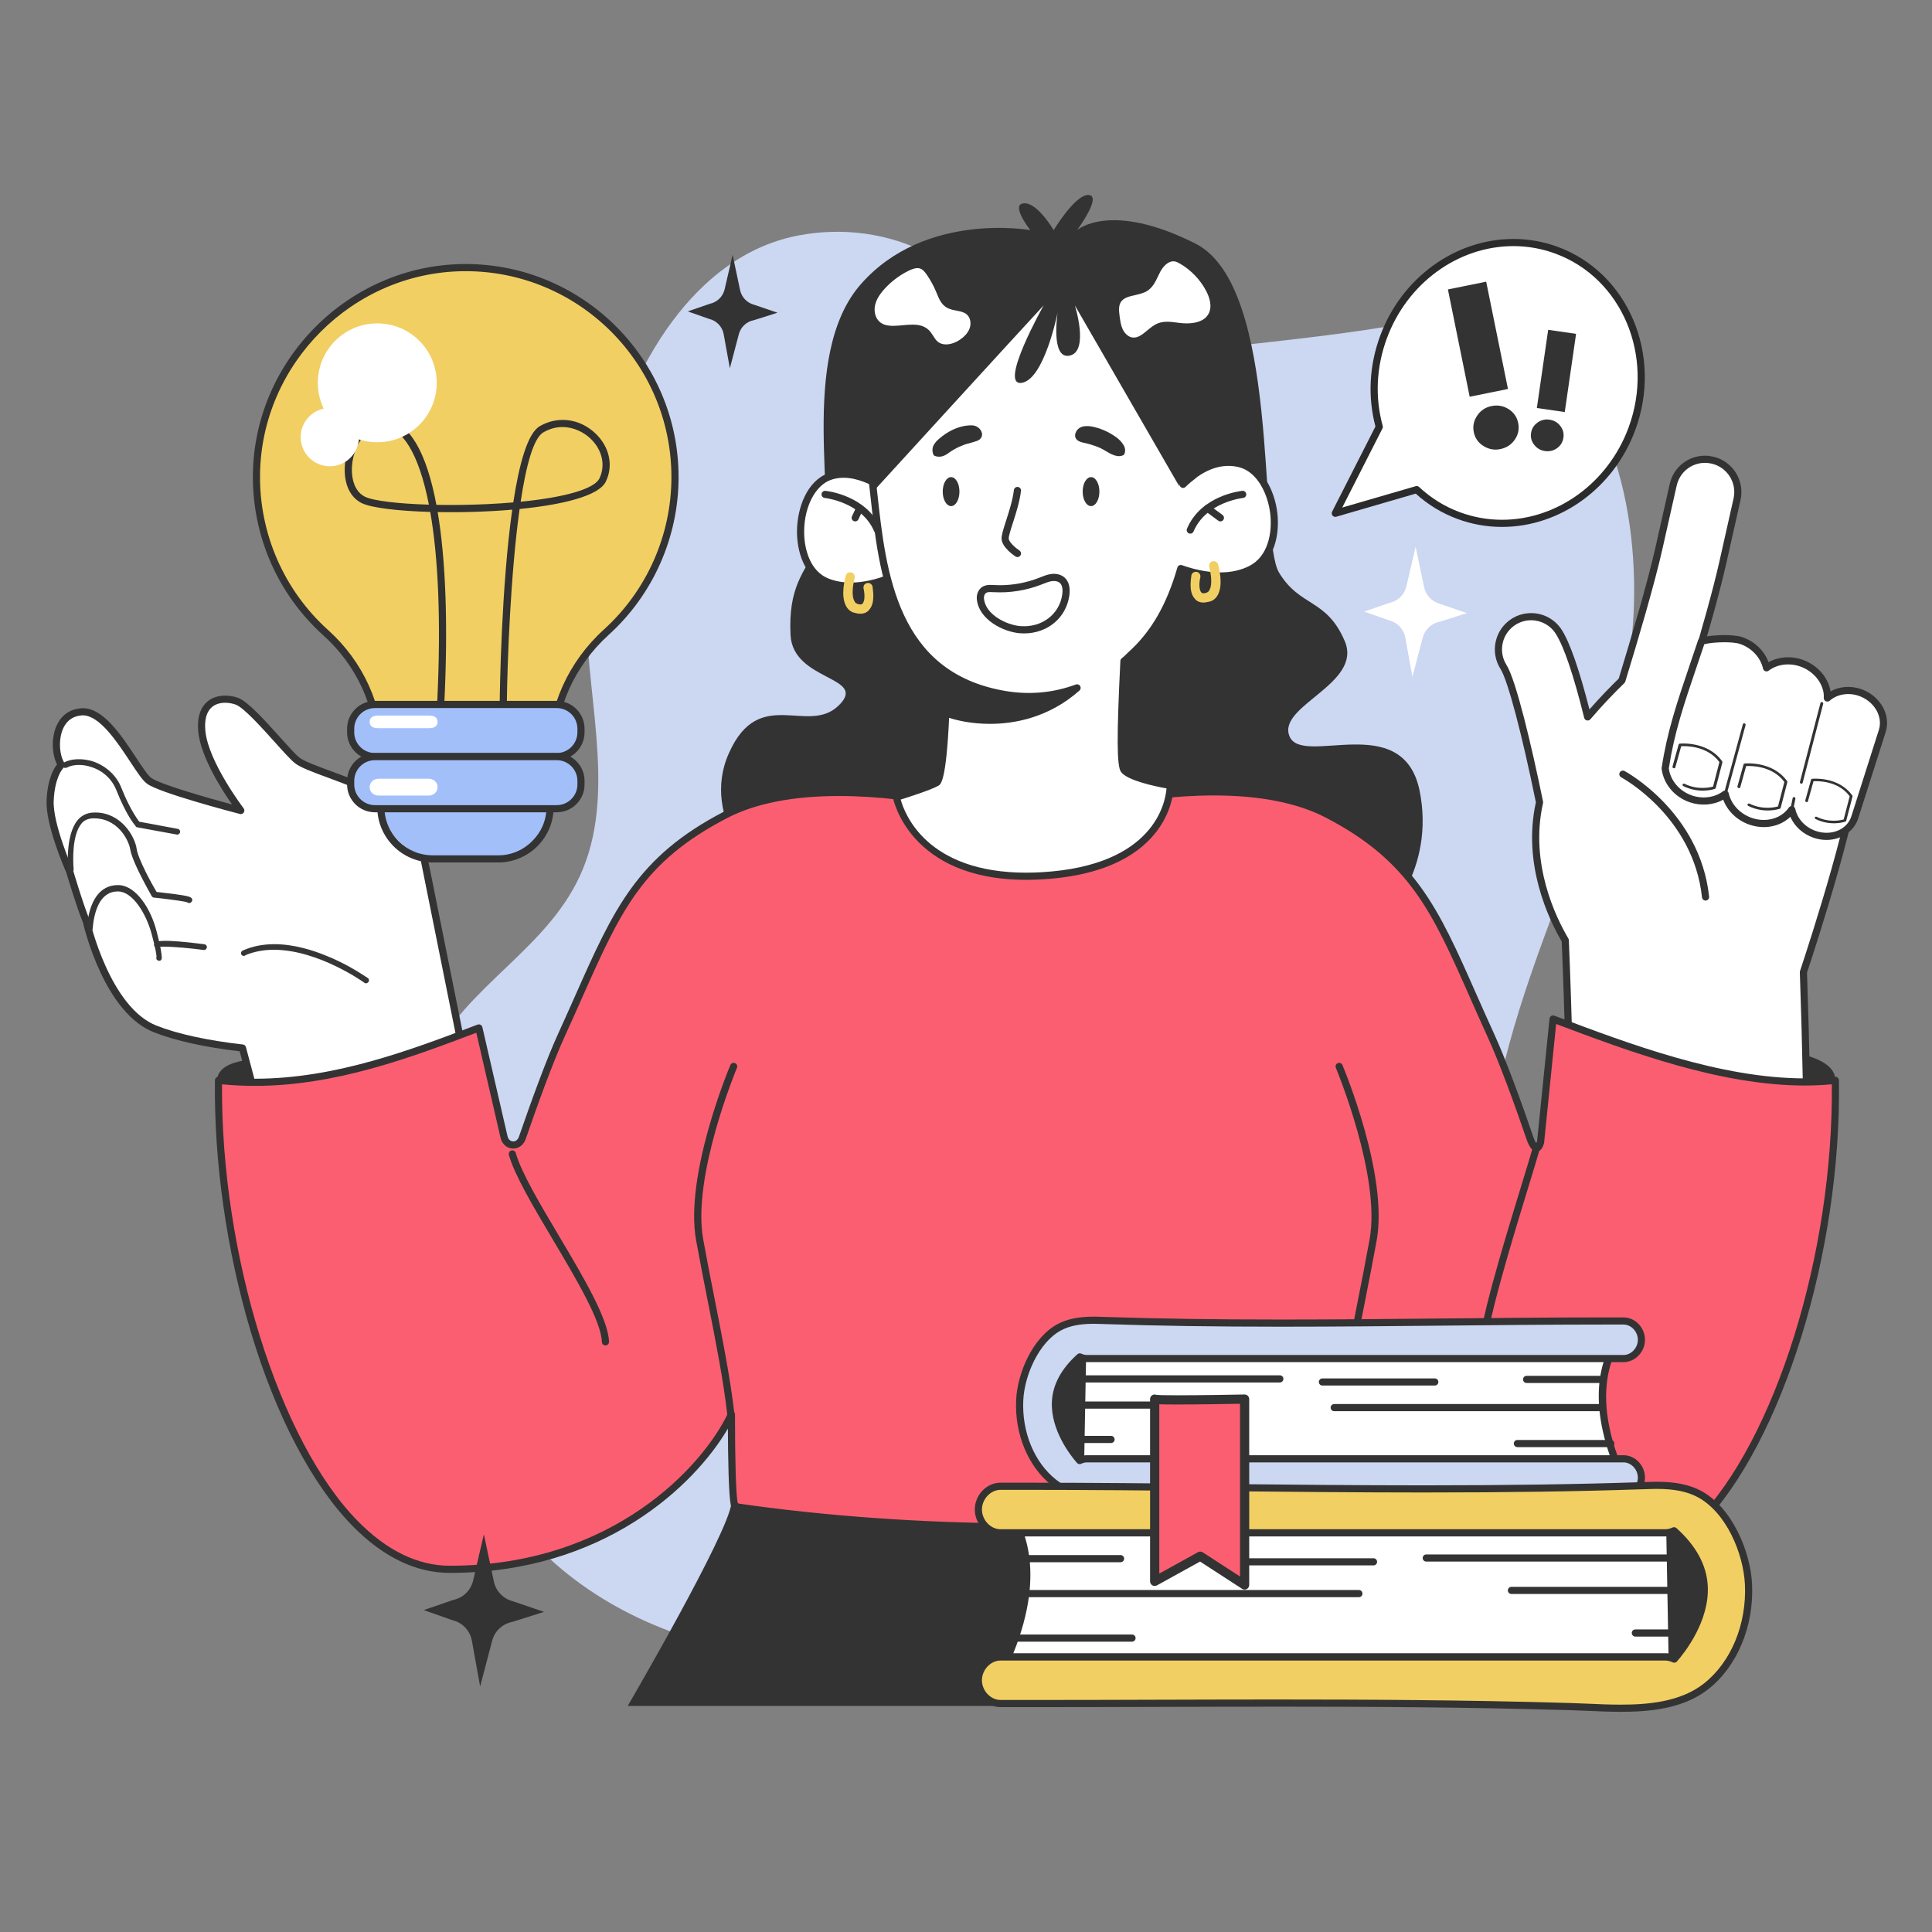 <svg version="1.2" xmlns="http://www.w3.org/2000/svg" viewBox="0 0 1080 1080" width="1080" height="1080">
	<rect x="0" y="0" width="1080" height="1080" fill="#808080" stroke="none"/>
	<style>
		.s0 { fill: #ccd7f2 } 
		.s1 { fill: #ffffff } 
		.s2 { fill: #333333 } 
		.s3 { fill: #363636 } 
		.s4 { fill: #fc5e71 } 
		.s5 { fill: #f2cf63 } 
		.s6 { fill: #2b2b2b } 
		.s7 { fill: #a2bff9 } 
		.s8 { fill: #313131 } 
	</style>
	<g id="Layer 1">
		<path id="&lt;Path&gt;" class="s0" d="m394.13 159.03c14.91-13.85 32.31-23.62 52.19-27.41 24.32-4.63 50.2-1.55 72.98 10.4 23.64 12.4 40.43 37.24 64.39 49.08 24.08 11.9 51.19 8.92 76.99 5.73 33.76-4.18 67.91-7.25 101.47-12.2 31-4.58 62.58-11.82 92.18 5.77 50.87 30.25 64.39 109.26 57.52 169.02-6.05 52.65-25.26 101.53-43.34 150.02-18.09 48.5-35.53 98.69-37.68 151.83-2.28 56.06 12.2 115.8-7.65 166.55-14.41 36.82-45.09 61.88-77.86 74.82-32.78 12.93-67.94 15.27-102.61 17.49q-44.31 2.85-88.62 5.7c-47.07 3.02-94.59 6.02-141.23-3.16-46.65-9.19-93-31.72-125.35-72.59-31.45-39.73-47.1-93.22-55.36-146.27-5.79-37.26-7.93-77.77 7.72-110.48 20.78-43.44 68.15-63.13 86.26-108.23 18.36-45.73 0.41-99.91 1.58-150.73 1.43-62.25 23.66-135.6 66.42-175.34z"/>
		<path id="&lt;Path&gt;" class="s1" d="m805.01 347.5l15.05-4.78-15.05-5.13c-4.5-1.19-7.95-4.81-8.91-9.36l-4.77-22.59-5.13 22.1c-1.08 4.66-4.77 8.27-9.45 9.26l-14.16 4.88 13.67 4.82c4.79 1.11 8.46 4.96 9.33 9.8l3.95 21.86 5.76-21.88c1.22-4.63 5-8.13 9.71-8.98z"/>
		<path id="&lt;Path&gt;" class="s2" d="m881.36 574.63c9.97-12.15 53.29 7.17 90.07 9.66 36.77 2.5 54.54 8.42 54.54 19.64 0 11.22-38.96 23.69-38.96 23.69l-64.51-19.64z"/>
		<path id="&lt;Path&gt;" class="s2" d="m935.93 519.59q-0.1-0.03-0.21-0.07c-0.78-0.32-1.15-1.21-0.83-1.99 22.9-55.75-24.99-81.63-27.05-82.7-0.74-0.39-1.03-1.31-0.64-2.06 0.39-0.74 1.34-1.04 2.05-0.65 0.53 0.28 52.44 28.21 28.46 86.57-0.29 0.71-1.05 1.08-1.78 0.9z"/>
		<path id="&lt;Path&gt;" class="s2" d="m1015.47 430q-0.22-0.02-0.44-0.1c-0.68-0.27-67.65-26.97-92.7-34.28-0.8-0.24-1.27-1.08-1.03-1.89 0.24-0.81 1.06-1.26 1.89-1.04 25.19 7.36 92.29 34.1 92.97 34.37 0.78 0.31 1.16 1.2 0.85 1.98-0.25 0.64-0.89 1.01-1.54 0.96z"/>
		<path id="&lt;Path&gt;" class="s1" d="m1008.12 543.41c5.01-15.07 31.55-96.26 30.49-120.72-0.79-18.08-56.88-33.58-93.84-41.85 6.67-22.11 14.21-48.25 18.25-66.16l8-35.6c2.22-9.86-3.97-19.65-13.83-21.87-9.91-2.29-19.65 3.98-21.87 13.83l-8.01 35.6c-4.39 19.53-13.54 50.51-20.67 73.77-4.88 4.74-11.98 11.97-19.13 20.37-5.09-20.5-10.77-39.13-16.16-47.59-5.43-8.52-16.74-11.03-25.26-5.6-8.53 5.43-11.03 16.74-5.61 25.27 4.68 7.34 12.96 40.54 20.13 75.64-7.79 34.42 7.34 65.24 14.38 77.14 1.68 39.87 2.67 80.72 2.9 119.57 19.39 18.65 50.89 26.65 76.21 29.32 18.91 1.26 37.62 2.08 56.27 2.54q0.03-5.75 0.03-11.68c-0.02-44.51-1.08-87.59-2.28-121.98z"/>
		<path id="&lt;Compound Path&gt;" class="s2" d="m1010.37 680.14q-0.02 0-0.05 0c-19.54 0-37.97-1.85-56.36-3.08-19.5-2.05-55.39-8.92-77.46-30.15-0.39-0.37-0.61-1.02-0.61-1.56-0.23-38.49-1.22-79.69-2.88-119.06-7.12-12.17-22.1-43.16-14.44-77.78-7.97-38.96-15.73-68.21-19.78-74.56-6-9.45-3.21-22.03 6.22-28.04 3.27-2.08 7.03-3.18 10.89-3.18 6.98 0 13.39 3.51 17.14 9.39 4.58 7.2 9.78 22.14 15.47 44.45 6.22-7.1 12.17-13.15 16.37-17.24 6.96-22.73 16.11-53.68 20.48-73.13l8.01-35.6c2.1-9.34 10.21-15.86 19.71-15.86q2.3 0 4.56 0.52c10.9 2.46 17.79 13.34 15.33 24.26l-8.01 35.59c-3.29 14.63-9.23 36.24-17.66 64.25 61.27 13.88 92.66 28.42 93.3 43.25 1.07 24.56-24.92 104.37-30.47 121.09 1.49 43.03 2.25 83.97 2.26 121.7q0 5.93-0.02 11.68c0 0.54-0.22 1.59-0.61 1.96-0.37 0.36-0.87 1.1-1.39 1.1zm-130.49-35.8c21.26 19.94 55.69 26.23 74.42 28.2 17.62 1.18 35.35 1.99 54.08 2.48q0.02-4.75 0.02-9.62c-0.01-37.79-0.78-78.81-2.28-121.92q-0.01-0.36 0.11-0.7c5.25-15.82 31.42-95.96 30.38-120-0.54-12.42-34.17-26.99-92.28-39.99-0.54-0.12-1.01-0.46-1.29-0.94-0.28-0.48-0.35-1.05-0.19-1.58 8.61-28.52 14.91-51.35 18.22-66.03l8-35.6c1.98-8.77-3.55-17.51-12.32-19.48q-1.83-0.42-3.67-0.42c-7.62 0-14.12 5.24-15.81 12.74l-8.01 35.6c-4.43 19.71-13.71 51.07-20.71 73.91q-0.16 0.49-0.52 0.85c-4.7 4.57-11.81 11.78-19 20.23-0.48 0.57-1.25 0.82-1.98 0.65-0.73-0.17-1.3-0.73-1.48-1.46-5.95-23.96-11.3-39.77-15.9-46.99-3.01-4.73-8.16-7.55-13.77-7.55-3.1 0-6.12 0.89-8.74 2.55-7.58 4.83-9.82 14.93-4.99 22.51 5.22 8.2 13.96 44.8 20.4 76.32q0.09 0.42-0.01 0.84c-7.65 33.81 7.35 64.19 14.15 75.68q0.25 0.44 0.28 0.94c1.65 39.27 2.65 80.33 2.89 118.78z"/>
		<path id="&lt;Path&gt;" class="s1" d="m973.31 358.06c7.51 2.57 12.68 8.61 14.19 15.26 5.02-3.85 12.23-5.13 19.31-2.7 7.98 2.74 13.48 9.35 14.57 16.49 0.15 1.02 0.15 2.05 0.12 3.08 4.5-3.98 11.39-5.44 18.15-3.12 7.15 2.45 12.08 8.38 13.06 14.78 0.34 2.25 0.19 4.55-0.52 6.79l-15.33 48.2c-2.74 8.6-12.79 12.88-22.45 9.57-6.79-2.33-11.51-7.8-12.81-13.83-4.56 6.71-13.88 9.65-22.94 6.54-7.5-2.57-12.72-8.58-14.24-15.22-5.01 3.82-12.21 5.08-19.26 2.66-8.17-2.8-13.43-9.69-14.31-17.03 3.67-23.86 10.17-40.83 20.29-71.03 4.3-1.57 17.19-2.15 22.17-0.44z"/>
		<path id="&lt;Compound Path&gt;" class="s2" d="m1021.03 469.53c-2.45 0-4.89-0.42-7.27-1.23-5.92-2.03-10.62-6.35-12.95-11.69-3.77 3.65-9.08 5.75-14.83 5.75-2.68 0-5.36-0.45-7.97-1.35-6.91-2.37-12.34-7.59-14.73-13.98-5.43 3.04-12.41 3.6-18.77 1.42-8.49-2.91-14.63-10.25-15.65-18.68q-0.03-0.27 0.01-0.55c3.18-20.62 8.39-35.96 16.26-59.18q1.95-5.73 4.12-12.17c0.19-0.58 0.63-1.04 1.21-1.25 3.02-1.1 8.96-1.6 13.49-1.6 2.49 0 7.1 0.15 10.01 1.15 6.88 2.36 12.3 7.59 14.68 14.01 5.44-3.06 12.45-3.64 18.82-1.45 8.31 2.85 14.49 9.8 15.84 17.75 4.89-2.76 11.2-3.29 17-1.3 7.62 2.62 13.27 9.04 14.38 16.37 0.4 2.62 0.2 5.21-0.58 7.69l-15.34 48.21c-2.3 7.22-9.43 12.08-17.73 12.08zm-19.43-18.94q0.19 0 0.39 0.03c0.78 0.16 1.4 0.76 1.57 1.54 1.2 5.6 5.61 10.34 11.5 12.36q2.95 1.01 5.97 1.01c6.66 0 12.12-3.65 13.92-9.29l15.34-48.21q0.9-2.85 0.44-5.88c-0.89-5.87-5.5-11.05-11.73-13.19-5.77-1.98-12.09-0.89-16.17 2.73-0.6 0.53-1.45 0.65-2.18 0.31-0.72-0.33-1.17-1.07-1.15-1.87 0.03-0.88 0.04-1.83-0.1-2.72-1.01-6.64-6.2-12.48-13.24-14.9-6.09-2.09-12.83-1.14-17.45 2.39-0.54 0.42-1.25 0.53-1.89 0.3-0.64-0.24-1.12-0.78-1.27-1.44-1.42-6.28-6.36-11.57-12.89-13.81-1.72-0.59-4.9-0.93-8.71-0.93-4.29 0-8.76 0.44-11.24 1.09q-1.99 5.91-3.79 11.22c-7.78 22.91-12.93 38.08-16.05 58.22 0.93 6.82 5.98 12.73 12.94 15.12 6.07 2.08 12.79 1.15 17.4-2.36 0.55-0.41 1.26-0.52 1.9-0.29 0.64 0.24 1.11 0.78 1.26 1.44 1.42 6.25 6.38 11.52 12.94 13.77 2.19 0.75 4.43 1.13 6.67 1.13 5.81 0 11.03-2.58 13.97-6.9 0.38-0.55 1-0.87 1.65-0.87z"/>
		<path id="&lt;Path&gt;" class="s2" d="m965.08 444.35c-0.18 0.23-0.51 0.33-0.84 0.23-0.42-0.13-0.68-0.53-0.57-0.91l10.61-38.84c0.1-0.38 0.53-0.57 0.95-0.45 0.42 0.13 0.68 0.54 0.57 0.92l-10.61 38.84q-0.04 0.12-0.11 0.21z"/>
		<path id="&lt;Path&gt;" class="s2" d="m1007.58 437.82c-0.17 0.22-0.5 0.33-0.83 0.23-0.42-0.12-0.68-0.53-0.58-0.91l11.49-44.19c0.09-0.39 0.52-0.59 0.94-0.46 0.42 0.12 0.68 0.53 0.58 0.91l-11.49 44.2q-0.03 0.12-0.11 0.22z"/>
		<path id="&lt;Path&gt;" class="s2" d="m1002.26 453.03c-0.17 0.22-0.48 0.33-0.8 0.25-0.42-0.11-0.7-0.5-0.63-0.89l1.28-6.3c0.09-0.39 0.49-0.61 0.91-0.5 0.43 0.11 0.71 0.5 0.63 0.89l-1.28 6.3q-0.03 0.14-0.11 0.25z"/>
		<path id="&lt;Path&gt;" class="s2" d="m962.85 425.95q0 0.11-0.02 0.22l-3.73 14.34c-0.06 0.22-0.22 0.39-0.44 0.47-0.34 0.12-8.56 2.95-17.64-1.53-0.4-0.21-0.57-0.67-0.4-1.01 0.18-0.37 0.66-0.49 1.07-0.29 7.37 3.64 14.31 2 15.92 1.54l3.55-13.68c-6.8-9.2-18.79-9.02-21.36-8.87l-3.29 11.84c-0.1 0.39-0.54 0.6-0.98 0.46-0.43-0.13-0.69-0.57-0.59-0.94l3.42-12.3c0.07-0.27 0.31-0.46 0.61-0.5 0.16-0.01 15.56-1.59 23.74 9.87q0.12 0.18 0.14 0.38z"/>
		<path id="&lt;Path&gt;" class="s2" d="m999.15 437.05q0.01 0.11-0.02 0.21l-3.73 14.35c-0.05 0.22-0.21 0.39-0.43 0.46-0.35 0.13-8.56 2.95-17.64-1.53-0.41-0.2-0.58-0.66-0.41-1.01 0.19-0.36 0.66-0.48 1.07-0.28 7.38 3.63 14.32 2 15.92 1.54l3.56-13.68c-6.81-9.2-18.8-9.02-21.36-8.87l-3.29 11.84c-0.11 0.39-0.55 0.6-0.98 0.46-0.44-0.13-0.7-0.57-0.6-0.95l3.42-12.29c0.07-0.27 0.31-0.46 0.61-0.5 0.16-0.01 15.57-1.59 23.74 9.86q0.13 0.18 0.14 0.39z"/>
		<path id="&lt;Path&gt;" class="s2" d="m1035.59 445.05q0 0.11-0.02 0.2l-3.53 13.59c-0.05 0.21-0.21 0.37-0.42 0.44-0.32 0.12-8.1 2.8-16.7-1.44-0.39-0.2-0.55-0.64-0.39-0.96 0.18-0.35 0.63-0.46 1.02-0.27 6.98 3.44 13.56 1.89 15.08 1.46l3.36-12.96c-6.44-8.71-17.8-8.54-20.23-8.4l-3.12 11.21c-0.1 0.37-0.51 0.57-0.92 0.44-0.42-0.13-0.66-0.54-0.56-0.9l3.23-11.64c0.07-0.26 0.3-0.44 0.58-0.47 0.15-0.02 14.74-1.51 22.48 9.34q0.12 0.17 0.14 0.36z"/>
		<path id="&lt;Path&gt;" class="s1" d="m907.2 432.77c0 0 41.19 21.71 46.22 68.65"/>
		<path id="&lt;Path&gt;" class="s2" d="m953.41 503.42c-1.01 0-1.87-0.76-1.98-1.79-4.86-45.36-44.76-66.88-45.16-67.09-0.98-0.52-1.35-1.73-0.84-2.7 0.52-0.98 1.72-1.35 2.7-0.84 0.42 0.22 42.19 22.75 47.27 70.21 0.12 1.09-0.68 2.08-1.77 2.2q-0.11 0.01-0.22 0.01z"/>
		<path id="&lt;Path&gt;" class="s2" d="m121.21 603.93c1.87-18.39 44.57-9.04 73.86-15.58 29.3-6.55 65.45-9.04 65.45-9.04l-91 47.99z"/>
		<path id="&lt;Path&gt;" class="s1" d="m265.51 621.38l-4.36-21.5-12.16-60.78-10.28-51.11-2.19-10.6c0 0-7.16-21.81-22.44-31.16-14.96-9.66-41.76-16.21-47.99-21.2-6.23-4.98-25.87-30.23-33.66-33.03-7.79-2.81-21.19-1.56-19.64 16.52 1.56 18.07 21.82 44.56 21.82 44.56 0 0-44.26-11.53-51.11-16.51-6.86-4.68-22.13-39.9-38.03-38.65-15.58 1.25-15.89 21.5-11.53 28.98 0.31 0.63-0.62 1.87-0.62 1.87 0 0-4.68 4.99-5.3 18.7-0.62 13.72 10.91 39.59 10.91 39.59 0 0 5.61 19.01 9.35 28.05 0 0 11.22 49.55 38.65 60.15 13.4 5.29 31.79 8.72 48.62 10.59l21.5 80.72z"/>
		<path id="&lt;Compound Path&gt;" class="s2" d="m157.05 668.57q-0.46 0-0.88-0.2c-0.52-0.26-0.9-0.73-1.05-1.28l-21.15-79.41c-19.18-2.21-36.11-5.95-47.78-10.57-27.55-10.64-38.96-57.67-39.82-61.4-3.62-8.79-8.79-26.16-9.32-27.96-0.97-2.19-11.65-26.69-11.02-40.37 0.6-13.3 4.95-18.95 5.72-19.85q0.07-0.1 0.14-0.22c-2.84-5.36-3.58-15.4 0.25-22.73 2.71-5.19 7.27-8.18 13.18-8.65 12.01-0.93 22.47 15.02 30.86 27.75 3.37 5.12 6.56 9.95 8.44 11.23 4.75 3.46 30.55 10.88 45.09 14.8-5.91-8.48-17.7-26.97-18.91-41.02-0.58-6.72 0.74-11.89 3.93-15.36 2.68-2.93 6.54-4.47 11.16-4.47 2.43 0 4.92 0.43 7.22 1.26 5.41 1.95 15.01 12.63 23.48 22.06 4.42 4.92 8.59 9.57 10.75 11.29 2.52 2.03 9.64 4.65 17.18 7.43 10.4 3.83 22.18 8.18 30.65 13.65 15.67 9.59 22.95 31.3 23.25 32.22q0.04 0.11 0.06 0.22l2.18 10.6 26.81 133.39c0.19 0.94-0.31 1.88-1.19 2.25l-108.46 45.19q-0.37 0.15-0.77 0.15zm-110.75-268.69q-0.33 0-0.67 0.03c-4.53 0.36-7.88 2.56-9.95 6.52-3.16 6.06-2.55 15.12-0.01 19.47 0.84 1.67-0.25 3.4-0.75 4.07q-0.07 0.09-0.14 0.17c-0.03 0.03-4.19 4.8-4.76 17.42-0.6 13.09 10.62 38.43 10.73 38.68q0.06 0.12 0.1 0.25c0.05 0.19 5.62 19.02 9.28 27.85q0.06 0.16 0.1 0.32c0.11 0.49 11.31 48.65 37.42 58.73 11.64 4.6 28.72 8.32 48.12 10.48 0.82 0.09 1.49 0.67 1.71 1.47l20.91 78.51 104.83-43.68-4.03-19.89-24.6-122.36c-0.55-1.6-7.61-21.46-21.55-29.99-8.14-5.26-20.21-9.7-29.9-13.28-8.53-3.14-15.27-5.63-18.3-8.06-2.41-1.92-6.49-6.47-11.23-11.74-7.34-8.17-17.39-19.36-21.86-20.97-1.84-0.66-3.92-1.03-5.86-1.03-2.42 0-5.81 0.55-8.21 3.18-2.4 2.61-3.38 6.75-2.9 12.31 1.5 17.3 21.22 43.27 21.42 43.53 0.52 0.68 0.55 1.61 0.07 2.32-0.47 0.71-1.33 1.04-2.16 0.83-4.57-1.19-44.83-11.78-51.79-16.84-2.48-1.69-5.57-6.37-9.48-12.3-7.23-10.97-17.13-26-26.54-26z"/>
		<path id="&lt;Path&gt;" class="s2" d="m49.53 519.16v-0.32c1.24-15.27 7.16-23.37 16.83-23.06 9.03 0.31 17.14 12.78 20.25 25.25 3.12 11.84 2.81 14.33 2.81 14.64 0 0.32-0.31 0.63-0.62 0.32-0.32 0-0.63-0.32-0.32-0.63 0 0 0.32-2.49-2.8-13.71-3.12-11.53-10.91-24-19.32-24.31-9.04-0.31-14.34 7.48-15.59 21.82 0 0.31-0.31 0.62-0.62 0.62-0.62-0.31-0.62-0.62-0.62-0.62z"/>
		<path id="&lt;Path&gt;" class="s3" d="m89.06 537.11q-0.35 0-0.66-0.18c-0.42-0.12-0.78-0.41-0.95-0.81-0.14-0.35-0.12-0.74 0.05-1.07-0.01-0.77-0.24-3.97-2.78-13.13-3.03-11.22-10.51-23.29-18.4-23.58l-0.48-0.01c-10.13 0-13.24 11.37-14.07 20.91 0 0.92-1.15 1.88-2.07 1.43-1.09-0.54-1.17-1.3-1.17-1.51v-0.31c1.26-15.56 7.4-24.07 17.29-24.07h0.57c9.73 0.34 18.03 13.34 21.19 26.01 1.92 7.29 2.93 12.57 2.84 14.85 0 0.83-0.61 1.47-1.36 1.47z"/>
		<path id="&lt;Path&gt;" class="s2" d="m87.24 528.51c-0.31-0.32 0-0.63 0.31-0.94 2.8-1.87 24 0.94 26.49 1.25 0.31 0 0.62 0.31 0.62 0.62 0 0.31-0.31 0.62-0.62 0.62-9.04-1.24-24-2.49-25.87-1.55q-0.46 0.46-0.93 0z"/>
		<path id="&lt;Path&gt;" class="s3" d="m114.04 531.06q-0.07 0-0.14-0.01c-6.68-0.92-16.85-1.87-22.3-1.87-1.98 0-2.68 0.13-2.9 0.19-0.37 0.3-0.74 0.37-1 0.37-0.29 0-0.73-0.09-1.17-0.53-0.46-0.46-0.78-1.24 0.31-2.34q0.07-0.07 0.15-0.13c0.57-0.37 1.69-0.81 5.44-0.81 3.13 0 9.36 0.32 21.28 1.84l0.45 0.06q0.01 0 0.02 0c0.73 0 1.48 0.75 1.48 1.61 0 0.87-0.76 1.62-1.62 1.62z"/>
		<path id="&lt;Path&gt;" class="s2" d="m39.24 486.74c-0.31-0.93-1.87-19.63 4.99-27.73 1.87-2.19 4.36-3.43 7.17-3.74 15.27-1.25 23.06 12.77 23.99 19.32 0.94 6.54 9.98 22.44 11.54 24.93 4.67 0.63 18.07 1.87 19.32 3.12q0.47 0.47 0 0.93-0.47 0.47-0.94 0c-0.93-0.62-10.59-1.87-19.01-2.8-0.31 0-0.31 0-0.62-0.31-0.31-0.63-10.6-18.39-11.84-25.56-0.94-6.23-8.11-19.32-22.76-18.39-2.49 0.31-4.67 1.25-6.23 3.12-6.54 7.79-4.67 26.18-4.67 26.49 0 0.31-0.32 0.62-0.63 0.62 0 0.32 0 0.32-0.31 0z"/>
		<path id="&lt;Path&gt;" class="s3" d="m105.78 504.81c-0.26 0-0.65-0.08-1.04-0.41-0.98-0.4-7.03-1.36-18.55-2.64-0.57 0.03-0.79-0.17-1.22-0.6q-0.11-0.11-0.19-0.26-0.05-0.11-0.38-0.69c-6.81-12.14-10.8-20.84-11.55-25.14-0.86-5.72-7.5-18.48-21.7-17.56q-3.6 0.44-5.53 2.76c-5.5 6.54-4.81 21.22-4.46 25.56q0.02 0.25 0.01 0.29c0 0.57-0.33 1.1-0.8 1.39-0.28 0.45-0.78 0.47-0.86 0.47-0.45 0-0.71-0.26-0.98-0.53q-0.16-0.17-0.24-0.39c-0.32-0.98-2-20.21 5.18-28.7 1.99-2.33 4.69-3.74 7.82-4.09q1.04-0.08 2-0.08c14.28 0 22.08 13.19 23.09 20.26 0.84 5.83 8.72 20.14 11.15 24.14 0.94 0.12 2.16 0.26 3.52 0.42 10.15 1.17 14.86 1.87 15.91 2.92 0.7 0.7 0.7 1.65 0 2.35-0.44 0.44-0.88 0.53-1.18 0.53z"/>
		<path id="&lt;Path&gt;" class="s2" d="m35.81 428.15c0 0 0-0.31 0 0-0.31-0.31 0-0.62 0.31-0.93 3.74-2.19 9.67-2.5 15.59-0.63 7.17 2.5 12.78 7.79 15.27 14.34 4.99 12.47 9.35 18.08 10.28 19.32l21.82 4.05c0.31 0 0.62 0.32 0.62 0.63 0 0.31-0.31 0.62-0.62 0.62l-22.13-4.05c0 0-0.31 0-0.31-0.31-0.31-0.31-4.99-5.61-10.6-19.64-2.49-6.54-7.79-11.53-14.64-13.71-5.3-1.87-10.91-1.56-14.34 0.31-0.62 0.31-0.94 0-1.25 0z"/>
		<path id="&lt;Path&gt;" class="s3" d="m99.08 466.55q-0.09 0-0.18-0.02l-22.13-4.05c-0.37-0.03-0.86-0.29-1.05-0.82-1-1.16-5.38-6.67-10.6-19.74-2.39-6.27-7.5-11.05-14.03-13.13-4.75-1.68-10.3-1.54-13.55 0.24-0.7 0.35-1.4 0.24-1.72 0.14-0.32 0-0.61-0.16-0.79-0.4-0.42-0.47-0.65-1.22 0.39-2.26q0.09-0.09 0.2-0.16c3.98-2.32 10.39-2.6 16.39-0.71 7.49 2.61 13.28 8.05 15.9 14.93 2.16 5.39 5.63 13.01 9.92 18.77l21.43 3.98c0.69 0.01 1.44 0.74 1.44 1.61 0 0.86-0.75 1.62-1.62 1.62z"/>
		<path id="&lt;Path&gt;" class="s2" d="m135.86 533.18c-0.31-0.31 0-0.93 0.31-0.93 15.27-6.86 33.35-2.19 45.5 2.8 13.4 5.3 23.06 12.47 23.38 12.47q0.46 0.47 0 0.93-0.47 0.47-0.94 0c-0.31-0.31-38.96-27.74-67.63-15.27 0 0.31-0.31 0.31-0.62 0z"/>
		<path id="&lt;Path&gt;" class="s3" d="m204.58 549.69c-0.3 0-0.74-0.1-1.18-0.53-0.16-0.12-25.53-18.23-50.29-18.23-5.79 0-11.13 1.02-15.87 3.01-0.43 0.58-1.41 0.63-2.09-0.05-0.43-0.43-0.54-1.08-0.29-1.69 0.2-0.47 0.58-0.81 1.02-0.92 5.19-2.31 11.07-3.48 17.49-3.48 10.96 0 21.65 3.44 28.68 6.33 10.87 4.29 19.2 9.75 22.33 11.8q0.77 0.51 1.02 0.65 0.2 0.08 0.35 0.23c0.44 0.44 0.53 0.88 0.53 1.18 0 0.29-0.09 0.74-0.53 1.17-0.43 0.43-0.88 0.53-1.17 0.53z"/>
		<path id="&lt;Path&gt;" class="s2" d="m589.02 128.64c0 0 12.15-20.26 19.63-19.63 7.48 0.62-6.54 19.63-6.54 19.63 0 0 18.38-16.52 66.07 7.48 47.68 24 35.22 164.25 46.75 183.88 11.84 19.64 26.49 14.34 36.77 38.34 10.29 24-38.02 36.15-30.85 53.29 7.17 17.14 62.96-14.96 72.62 29.92 9.35 45.19-20.57 73.55-20.57 73.55l-345.64-22.43c0 0-36.77-34.6-19.63-72 16.83-37.4 43.94-9.66 61.08-26.18 17.15-16.52-25.55-13.4-26.8-39.58-1.25-26.18 6.86-34.91 16.83-51.42 10.29-16.52-13.4-104.41 22.75-144.93 35.84-40.51 94.44-29.92 94.44-29.92 0 0-11.22-14.33-3.74-14.96 7.48-0.93 16.83 14.96 16.83 14.96z"/>
		<path id="&lt;Path&gt;" class="s4" d="m1025.97 603.93c-52.36 5.61-110.73-16.54-157.79-34.3l-7 68.93c-1.55 5.61-4.13 3.08-6-2.53-5.93-17.45-14.96-42.39-21.82-57.35-28.36-62.02-36.78-95.05-91.32-123.41-54.54-28.37-151.47 0-151.47 0h-17.14-16.2v0.31c0 0-97.24-28.36-151.78 0-54.55 28.36-63.27 61.08-91.63 123.1-6.86 14.96-15.9 40.21-21.82 57.35-1.87 5.61-9.04 5.3-10.28-0.62l-14.03-60.78c-46.75 17.77-93.19 34.91-145.55 29.3-1.55 120.92 52.05 273.33 129.34 273.33 88.83 0 141.81-53.61 157.39-86.64 0 19.32 0.32 43.63 1.56 50.17 0 0.32 1.56 1.25 1.25 1.56 51.42 7.48 105.34 10.91 155.21 11.22 59.21 0.31 107.52-0.93 163-8.72 0-0.32 11.84-3.12 11.84-3.43 1.25-7.48 7.17-38.65 10.91-58.6 5.92 31.48 46.44 94.44 143.68 94.44 77.29 0 131.52-152.41 129.65-273.33z"/>
		<path id="&lt;Compound Path&gt;" class="s2" d="m896.32 879.26c-85.87 0-131.43-50.3-143.38-87.25l-1.38 7.37c-3.22 17.07-6.85 36.38-7.83 42.21-0.02 1.53-0.39 1.62-7.4 3.47-1.98 0.52-4.64 1.22-5.39 1.49q-0.35 0.21-0.77 0.27c-51.94 7.3-96.7 8.79-147.93 8.79q-7.56 0-15.36-0.04c-53.46-0.34-107.23-4.22-155.49-11.24-0.73-0.11-1.35-0.61-1.59-1.31q-0.06-0.04-0.11-0.09c-0.51-0.44-1.13-0.99-1.24-1.86-1.16-6.27-1.48-26.79-1.56-42.47-18.4 31.4-69.12 80.66-155.41 80.66-18.91 0-37.14-8.76-54.18-26.02-22.75-23.05-43.04-61.71-57.13-108.85-13.5-45.16-20.61-95.05-20.02-140.49 0-0.56 0.25-1.09 0.67-1.47 0.42-0.37 0.97-0.56 1.54-0.49 6.64 0.71 13.43 1.07 20.18 1.07 44.85 0 87.13-16.07 124.44-30.25 0.54-0.2 1.14-0.16 1.65 0.11 0.51 0.27 0.88 0.75 1.01 1.31l14.02 60.78c0.48 2.29 1.98 3.09 3.23 3.09 1.46 0 2.66-0.99 3.21-2.65 6.26-18.12 15.13-42.78 21.9-57.55 3.45-7.54 6.61-14.65 9.59-21.37 21.46-48.29 34.41-77.45 82.93-102.68 16.38-8.51 38.08-12.83 64.52-12.83 40.75 0 80.53 10.42 87.63 12.38q0.27-0.08 0.56-0.08h33.06c3.82-1.08 45.47-12.61 88.24-12.61 26.38 0 48.06 4.32 64.43 12.83 48.15 25.04 60.94 53.94 82.12 101.82 3.17 7.17 6.45 14.57 10.1 22.54 6.72 14.68 15.72 39.35 21.89 57.54 0.69 2.07 1.33 3.26 1.77 3.87q0.17-0.37 0.37-1.07l6.98-68.76c0.06-0.62 0.41-1.17 0.94-1.5 0.52-0.33 1.17-0.39 1.75-0.17l0.6 0.22c41.1 15.52 92.26 34.84 139.37 34.84 5.79 0 11.48-0.3 16.91-0.88 0.56-0.05 1.11 0.12 1.53 0.49 0.42 0.37 0.67 0.91 0.68 1.47 1.48 95.84-31.67 202.92-77.12 249.07-17.17 17.44-35.52 26.29-54.53 26.29zm-143.68-98.43c0.96 0 1.79 0.68 1.96 1.62 6.75 35.89 51.19 92.81 141.72 92.81 17.9 0 35.29-8.44 51.69-25.09 44.43-45.13 76.93-149.71 75.99-244.04-4.9 0.45-9.99 0.68-15.15 0.68-47.13 0-97.85-18.88-138.95-34.39l-6.73 66.34q-0.01 0.17-0.06 0.34-1.28 4.6-4.13 4.61c-2.25 0-4.12-2.31-5.7-7.05-6.14-18.08-15.07-42.6-21.74-57.14-3.65-8-6.94-15.42-10.11-22.59-20.84-47.08-33.41-75.5-80.31-99.89-15.8-8.21-36.85-12.38-62.59-12.38-44.08 0-86.97 12.4-87.4 12.52q-0.27 0.08-0.56 0.08h-32.27c-0.49 0.31-1.08 0.4-1.63 0.23-0.43-0.12-43.48-12.52-87.63-12.52-25.79 0-46.88 4.17-62.67 12.38-47.28 24.59-59.3 51.64-81.12 100.75-3 6.74-6.16 13.86-9.62 21.42-6.7 14.62-15.52 39.15-21.74 57.16-1.08 3.26-3.83 5.37-7 5.37-3.48 0-6.35-2.51-7.13-6.23l-13.5-58.51c-37.1 14.1-79 29.7-123.72 29.7-6.15 0-12.34-0.29-18.42-0.87-0.71 94.8 31.81 199.5 76.03 244.29 16.26 16.48 33.53 24.83 51.33 24.83 91.17 0 141.64-55.93 155.59-85.5 0.4-0.84 1.33-1.3 2.24-1.09 0.91 0.2 1.56 1.01 1.56 1.94 0 25.75 0.52 43.6 1.44 49.3q0 0.01 0.01 0.01 0.32 0.27 0.64 0.6c47.82 6.9 101.03 10.72 153.94 11.05q7.79 0.05 15.34 0.05c50.97 0 95.5-1.49 147.08-8.71 1.05-0.41 2.86-0.89 5.99-1.71 1.55-0.41 3.51-0.93 4.64-1.26 1.17-6.74 4.48-24.29 7.68-41.3l3.05-16.19c0.17-0.94 1-1.62 1.96-1.62z"/>
		<path id="&lt;Path&gt;" class="s2" d="m408.87 840.17c-1.24 16.21-57.97 113.45-57.97 113.45h192.3 63.89 192.3c0 0-50.18-89.76-57.04-114.07-112.19 15.89-224.08 17.45-333.48 0.62z"/>
		<path id="&lt;Path&gt;" class="s1" d="m507.67 283.54c0 0-24-24.31-43.94-17.14-19.95 7.17-22.75 50.49-1.25 58.9 21.51 8.42 47.37-8.41 47.37-8.41z"/>
		<path id="&lt;Compound Path&gt;" class="s2" d="m475.67 329.66q0 0-0.01 0c-5 0-9.68-0.84-13.91-2.5-12.21-4.77-16.38-18.94-16.22-30.6 0.18-12.88 5.67-27.78 17.52-32.04 2.66-0.96 5.52-1.44 8.51-1.44 18.51 0 36.77 18.28 37.53 19.06 0.34 0.34 0.54 0.79 0.58 1.27l2.18 33.35c0.04 0.72-0.3 1.41-0.91 1.8-0.69 0.45-17.26 11.1-35.27 11.1zm-4.11-62.59c-2.53 0-4.93 0.41-7.16 1.21-8.57 3.08-14.68 14.73-14.87 28.34-0.15 10.32 3.37 22.79 13.68 26.82 3.76 1.47 7.95 2.22 12.45 2.22 14.47 0 28.37-7.62 32.12-9.85l-2.05-31.38c-3.06-2.91-18.96-17.36-34.17-17.36z"/>
		<path id="&lt;Path&gt;" class="s2" d="m629.53 341.51c-2.49 6.54-4.98 12.78-7.79 18.07-27.74 51.74-77.6 44.57-92.25 38.65v-4.67l0.31-27.12 45.19 1.87 13.4 0.62 4.99-3.74 18.08-14.02z"/>
		<path id="&lt;Path&gt;" class="s1" d="m693.11 259.23c-9.97-2.49-18.7 1.25-25.24 5.92v-0.31c0 0.31 0 0.31-0.32 0.62-2.49 1.87-4.67 3.74-6.23 5.3-4.67-18.7-2.18-66.07-22.44-88.82-11.84-13.4-57.03-16.83-88.82-13.09-22.75 2.8-43.95 25.55-50.49 47.68-7.48 25.56-11.53 53.61-11.85 52.98 5.3 47.07 9.04 107.84 74.18 118.75 14.96 2.49 28.36 0.62 40.2-3.74-27.42 24.31-61.39 18.7-73.24 14.02v-4.67c-0.62 17.14-2.18 41.76-5.29 43.63-4.99 2.81-22.44 8.1-22.44 8.1 0 0 8.72 48.31 81.65 43.95 72.93-4.36 71.37-50.49 71.37-50.49 0 0-22.44-3.74-25.87-8.73-2.8-3.74-0.93-41.76 0-60.77 1.25-0.94 2.5-2.18 3.74-3.43 14.65-13.09 22.76-29.92 28.05-48.31 9.67 3.43 25.87 7.17 39.27 0.31 21.2-10.9 14.65-53.6-6.23-58.9z"/>
		<path id="&lt;Compound Path&gt;" class="s2" d="m573.68 491.83c-65.47 0-74.44-45.41-74.52-45.87-0.18-1 0.42-1.97 1.39-2.27 0.17-0.05 16.95-5.16 21.89-7.85 1.52-1.97 3.47-15.66 4.43-42.04 0.04-1.08 0.92-1.93 1.99-1.93q0.02 0 0.04 0c1.09 0.02 1.96 0.91 1.96 2v3.28c3.46 1.21 11.46 3.49 22.57 3.49 10.4 0 24.84-2.1 38.84-11.15-10.03 2.23-20.31 2.47-30.7 0.74-63.77-10.68-70.08-68.1-75.14-114.24l-0.69-6.25q-0.06-0.61 0.2-1.13c0.16-0.69 0.54-2.72 0.96-5.03 1.73-9.46 5.34-29.13 10.75-47.61 6.44-21.77 27.71-46.09 52.16-49.11 7.97-0.93 16.87-1.43 25.74-1.43 24.86 0 54.94 3.99 64.83 15.18 14.93 16.77 17.86 46.55 19.99 68.3 0.69 6.96 1.3 13.16 2.18 18.01 1.06-0.92 2.23-1.86 3.45-2.79 0.26-0.69 0.9-1.21 1.67-1.28 8.56-5.8 17.38-7.7 25.93-5.56 12.15 3.08 19.03 17.09 20.46 29.6 1.34 11.83-1.57 26.73-13.8 33.02-5.27 2.7-11.38 4.06-18.17 4.06-7.8 0-15.27-1.82-20.69-3.59-6.24 20.7-15.18 35.74-28.04 47.24-0.98 0.98-2.03 2.03-3.12 2.94-0.72 14.57-2.64 54.7-0.33 58.61 2.05 2.99 15.6 6.42 24.57 7.92 0.94 0.15 1.64 0.95 1.67 1.9 0.02 0.48 0.77 48.12-73.25 52.55-3.13 0.19-6.23 0.29-9.22 0.29zm-70.18-44.87c2.21 8.07 14.61 40.87 70.18 40.87 2.91 0 5.93-0.1 8.98-0.28 62.48-3.74 68.8-38.85 69.43-46.82-6.14-1.11-22.13-4.43-25.45-9.27-2.35-3.12-2.45-19.36-0.35-62 0.03-0.6 0.32-1.14 0.8-1.5 1.13-0.85 2.29-2.01 3.52-3.24 12.77-11.42 21.5-26.47 27.54-47.45 0.16-0.53 0.52-0.97 1.01-1.23 0.49-0.25 1.06-0.28 1.58-0.1 5.19 1.84 13.11 4.04 21.35 4.04 6.15 0 11.65-1.22 16.34-3.63 10.42-5.36 12.85-18.5 11.66-29.01-1.27-11.14-7.17-23.56-17.47-26.17-7.67-1.92-15.63-0.05-23.48 5.53q-0.08 0.09-0.17 0.18-0.1 0.1-0.22 0.18c-2.34 1.76-4.48 3.57-6.02 5.11-0.51 0.51-1.25 0.71-1.94 0.52-0.7-0.2-1.23-0.75-1.41-1.44-1.36-5.46-2.11-13.1-2.98-21.95-2.09-21.2-4.94-50.23-19.01-66.03-7.43-8.41-31.7-13.84-61.84-13.84-8.72 0-17.45 0.48-25.26 1.4-22.81 2.81-42.73 25.73-48.81 46.27-5.34 18.27-8.93 37.81-10.65 47.2-0.49 2.66-0.79 4.33-1.08 5.39l0.65 5.86c4.92 44.8 11.04 100.56 71.83 110.74 13.38 2.23 26.57 1 39.18-3.65 0.9-0.33 1.92 0.03 2.41 0.85 0.49 0.83 0.33 1.89-0.39 2.52-17.37 15.4-36.78 18.63-50 18.63-10.7 0-18.74-2.03-22.87-3.37-1.64 35.35-4.64 37.15-5.97 37.94-4.24 2.39-16.45 6.31-21.09 7.75z"/>
		<path id="&lt;Path&gt;" class="s5" d="m672.85 336.83c-2.49 0-4.05-0.93-4.98-2.18-3.74-4.05-1.87-12.15-1.87-13.09 0.31-1.24 1.55-2.18 3.11-1.87 1.25 0.31 2.18 1.56 1.87 3.12-0.62 2.49-0.93 6.86 0.63 8.41 0.31 0.32 0.62 0.63 2.18 0.32 0.93-0.32 1.87-0.63 2.18-1.56 2.18-3.43 0.62-10.6 0-13.09-0.31-1.25 0.31-2.81 1.87-3.12 1.25-0.31 2.8 0.31 3.12 1.87 0.31 1.25 3.11 11.22-0.32 17.14q-1.87 3.27-5.61 3.74c-1.24 0.31-1.86 0.31-2.18 0.31z"/>
		<path id="&lt;Path&gt;" class="s5" d="m480.87 343.07c2.49 0 4.05-0.94 4.99-2.18 3.74-4.06 1.87-12.16 1.87-13.09-0.32-1.25-1.56-2.19-3.12-1.87-1.25 0.31-2.18 1.55-1.87 3.11 0.62 2.5 0.93 6.86-0.62 8.42-0.32 0.31-0.63 0.62-2.19 0.31-0.93-0.31-1.87-0.63-2.18-1.56-2.18-3.43-0.62-10.6 0-13.09 0.31-1.25-0.31-2.8-1.87-3.12-1.24-0.31-2.8 0.32-3.11 1.87-0.32 1.25-3.12 11.22 0.31 17.15q1.87 3.27 5.61 3.74c0.93 0.31 1.56 0.31 2.18 0.31z"/>
		<path id="&lt;Path&gt;" class="s2" d="m568.76 311.41q-0.59 0-1.11-0.34c-1.23-0.82-7.37-5.13-7.74-9.6-0.17-2 0.8-5.12 2.51-10.46 1.65-5.11 3.7-11.48 4.35-17.05 0.13-1.1 1.13-1.88 2.22-1.75 1.1 0.12 1.88 1.12 1.75 2.21-0.7 5.96-2.81 12.54-4.51 17.82-1.2 3.73-2.45 7.59-2.34 8.9 0.16 1.89 3.66 5.06 5.98 6.61 0.91 0.61 1.16 1.85 0.55 2.77-0.39 0.57-1.02 0.89-1.66 0.89z"/>
		<path id="&lt;Path&gt;" class="s2" d="m628.29 254.24c-1.56 0.94-3.43 0.94-5.3 0.31-1.87-0.62-3.43-1.55-4.99-2.49-3.43-2.18-7.48-3.43-11.22-4.36-1.87-0.31-4.36-0.94-5.3-2.5-1.24-1.87 0-4.67 1.87-5.92 1.87-1.24 4.37-1.24 6.55-0.93 5.3 0.93 9.97 3.11 14.33 6.23 1.56 1.25 2.81 2.49 3.74 4.05 1.25 1.87 1.25 4.05 0.32 5.61z"/>
		<path id="&lt;Path&gt;" class="s2" d="m522.01 254.55c1.56 0.94 3.74 0.94 5.3 0.32 1.87-0.63 3.11-1.87 4.67-2.81q5.14-3.27 11.22-4.67c1.87-0.63 4.36-0.94 5.3-2.81 1.25-1.87 0-4.67-2.18-5.92-1.87-1.25-4.37-0.94-6.86-0.62-5.3 0.93-9.97 3.42-14.02 6.85-1.56 1.25-2.81 2.5-3.74 4.37-0.63 1.55-0.63 3.74 0.31 5.29z"/>
		<path id="&lt;Path&gt;" class="s2" d="m609.9 282.92c-2.59 0-4.68-3.63-4.68-8.11 0-4.48 2.09-8.1 4.68-8.1 2.58 0 4.67 3.62 4.67 8.1 0 4.48-2.09 8.11-4.67 8.11z"/>
		<path id="&lt;Path&gt;" class="s2" d="m531.67 282.92c-2.59 0-4.68-3.63-4.68-8.11 0-4.48 2.09-8.1 4.68-8.1 2.59 0 4.67 3.62 4.67 8.1 0 4.48-2.08 8.11-4.67 8.11z"/>
		<path id="&lt;Path&gt;" class="s2" d="m488.66 274.19c0 0 82.59-90.38 94.75-103.47 0 0-25.25 44.88-12.47 43.32 12.78-1.56 20.26-39.27 20.26-39.27 0 0-4.05 26.49 6.85 24 10.91-2.5 2.81-28.05 2.81-28.05l58.28 100.98c0 0 2.8-53.92 3.12-55.48 0.31-1.56-10.6-38.34-10.6-38.34l-43.94-14.64-64.52-3.74-42.39 8.1z"/>
		<path id="&lt;Path&gt;" class="s2" d="m665.37 298.31q-0.39 0.01-0.77-0.15c-1.02-0.43-1.5-1.6-1.07-2.62 7.85-18.64 30-21.06 30.94-21.16 1.1-0.09 2.08 0.69 2.19 1.79 0.11 1.1-0.69 2.08-1.79 2.19-0.21 0.02-20.74 2.3-27.66 18.73-0.32 0.77-1.06 1.22-1.84 1.22z"/>
		<path id="&lt;Path&gt;" class="s2" d="m682.2 291.46q-0.63 0-1.18-0.39l-7.17-5.3c-0.89-0.66-1.08-1.91-0.42-2.8 0.66-0.88 1.91-1.07 2.79-0.41l7.17 5.29c0.89 0.66 1.08 1.91 0.42 2.8-0.39 0.53-1 0.81-1.61 0.81z"/>
		<path id="&lt;Path&gt;" class="s2" d="m490.53 298.31c-0.78 0-1.52-0.45-1.84-1.22-6.92-16.43-27.45-18.71-27.66-18.73-1.09-0.11-1.89-1.09-1.78-2.19 0.11-1.1 1.08-1.88 2.18-1.79 0.94 0.1 23.09 2.52 30.94 21.16 0.43 1.02-0.05 2.19-1.06 2.62q-0.39 0.16-0.78 0.15z"/>
		<path id="&lt;Path&gt;" class="s2" d="m478.06 291.46q-0.43 0-0.85-0.19c-1-0.47-1.42-1.66-0.95-2.66l2.49-5.3c0.47-1 1.66-1.43 2.66-0.95 1 0.46 1.43 1.65 0.95 2.65l-2.49 5.3c-0.34 0.72-1.06 1.15-1.81 1.15z"/>
		<path id="&lt;Path&gt;" class="s2" d="m408.56 792.61c-1 0-1.86-0.75-1.98-1.77-2.28-19.7-6.42-40.62-10.79-62.77-2.2-11.13-4.47-22.64-6.65-34.65-6.57-36.32 18.09-95.55 19.14-98.06 0.43-1.01 1.59-1.49 2.62-1.06 1.01 0.42 1.49 1.6 1.06 2.61-0.25 0.6-25.25 60.65-18.88 95.8 2.16 11.98 4.43 23.47 6.63 34.59 4.39 22.23 8.54 43.22 10.84 63.08 0.12 1.1-0.66 2.09-1.76 2.22q-0.11 0.01-0.23 0.01z"/>
		<path id="&lt;Path&gt;" class="s2" d="m750.15 792.61q-0.12 0-0.23-0.01c-1.1-0.13-1.89-1.12-1.76-2.22 2.3-19.86 6.45-40.86 10.84-63.09 2.2-11.12 4.47-22.61 6.63-34.58 6.37-35.16-18.63-95.2-18.88-95.8-0.43-1.01 0.05-2.19 1.06-2.61 1.02-0.43 2.19 0.04 2.62 1.06 1.05 2.51 25.71 61.74 19.14 98.06-2.18 12.01-4.45 23.51-6.65 34.64-4.37 22.15-8.51 43.08-10.79 62.78-0.12 1.02-0.98 1.77-1.98 1.77z"/>
		<path id="&lt;Path&gt;" class="s2" d="m828.22 759.45q-0.03 0-0.06 0c-1.1-0.04-1.97-0.95-1.94-2.06 0.48-17.02 14.06-61.41 23.97-93.82 2.91-9.51 5.42-17.72 7.07-23.55 0.31-1.06 1.41-1.68 2.47-1.38 1.06 0.3 1.68 1.41 1.38 2.47-1.67 5.87-4.19 14.1-7.1 23.63-9.29 30.38-23.33 76.28-23.8 92.77-0.03 1.08-0.92 1.94-1.99 1.94z"/>
		<path id="&lt;Path&gt;" class="s2" d="m338.44 752.1c-1.08 0-1.97-0.86-2-1.94-0.33-11.63-14.09-34.8-27.4-57.2-10.96-18.46-21.32-35.9-24.57-47.34-0.3-1.07 0.31-2.17 1.38-2.47 1.06-0.31 2.16 0.31 2.46 1.37 3.11 10.94 13.34 28.17 24.17 46.4 13.57 22.84 27.59 46.46 27.96 59.12 0.03 1.1-0.84 2.02-1.94 2.06q-0.03 0-0.06 0z"/>
		<path id="&lt;Path&gt;" class="s1" d="m641.16 161.51c3.29-2.29 4.63-6.4 6.49-9.95 1.86-3.55 5.26-7.08 9.21-6.4 1.14 0.2 2.2 0.74 3.2 1.31 6.37 3.67 11.66 9.18 15.08 15.68 2.23 4.25 3.62 9.52 1.33 13.74-3.07 5.67-10.89 6.42-17.29 5.61-3.88-0.49-7.95-1.26-11.58 0.2-5.28 2.12-9 8.69-14.65 7.96-2.71-0.36-4.93-2.48-6.14-4.93-1.21-2.45-1.59-5.21-1.95-7.92-0.37-2.86-0.7-5.99 0.82-8.44 3.05-4.89 10.74-3.57 15.48-6.86z"/>
		<path id="&lt;Compound Path&gt;" class="s2" d="m633.83 190.71q-0.5 0-1.01-0.06c-2.81-0.37-5.39-2.41-6.91-5.47-1.29-2.63-1.69-5.61-2.04-8.24-0.43-3.28-0.68-6.44 0.97-9.1 1.98-3.18 5.61-4 9.11-4.79 2.36-0.53 4.8-1.08 6.64-2.36 2.35-1.63 3.62-4.32 4.98-7.17q0.58-1.23 1.19-2.42c0.87-1.65 4.08-7.02 9.12-7.02q0.57 0 1.15 0.09c1.29 0.22 2.46 0.82 3.53 1.44 6.49 3.73 11.98 9.45 15.46 16.08 1.71 3.25 4.15 9.48 1.33 14.67-2.86 5.3-9.18 6.41-13.98 6.41q-2.09 0-4.31-0.28l-1.24-0.16c-1.76-0.23-3.58-0.48-5.31-0.48-1.76 0-3.24 0.26-4.54 0.78-1.93 0.77-3.71 2.25-5.44 3.68-2.61 2.16-5.32 4.4-8.7 4.4zm22.05-44.64c-3.11 0-5.84 3.08-7.35 5.96q-0.59 1.15-1.16 2.35c-1.4 2.96-2.86 6.01-5.64 7.95-2.16 1.5-4.79 2.09-7.34 2.67-3.24 0.73-6.31 1.42-7.86 3.9-1.3 2.09-1.06 4.87-0.67 7.78 0.34 2.59 0.7 5.28 1.85 7.61 0.94 1.9 2.84 4.05 5.37 4.38 3.01 0.37 5.5-1.69 8.18-3.9 1.84-1.53 3.75-3.11 5.97-4 1.53-0.62 3.26-0.91 5.28-0.91 1.86 0 3.75 0.25 5.57 0.49l1.22 0.16q2.1 0.26 4.07 0.26c4.26 0 9.83-0.93 12.23-5.36 2.37-4.38 0.17-9.9-1.35-12.79-3.3-6.3-8.52-11.73-14.69-15.28-1.05-0.6-1.94-1.04-2.87-1.2q-0.41-0.07-0.81-0.07z"/>
		<path id="&lt;Path&gt;" class="s1" d="m490.92 180.53c7.15 6.51 20.71-2.04 27.62 4.72 1.94 1.9 2.87 4.68 4.93 6.45 3.64 3.1 9.34 1.85 13.35-0.75 2.69-1.75 5.12-4.13 6.18-7.15 1.06-3.03 0.48-6.77-1.97-8.84-3.23-2.72-8.33-1.81-11.81-4.2-2.63-1.8-3.75-5.05-4.99-7.99-1.42-3.4-3.19-6.66-5.28-9.7-1.11-1.64-2.44-3.29-4.31-3.93-2.21-0.75-4.62 0.11-6.73 1.11-5.37 2.57-10.24 6.2-14.23 10.62-2.47 2.74-4.65 5.87-5.46 9.47-0.81 3.59-0.02 7.71 2.7 10.19z"/>
		<path id="&lt;Compound Path&gt;" class="s2" d="m528.81 194.53c-2.33 0-4.4-0.72-5.99-2.07-1.21-1.04-2.04-2.35-2.84-3.62-0.68-1.06-1.31-2.07-2.14-2.87-1.76-1.73-4.15-2.5-7.74-2.5-1.71 0-3.54 0.17-5.31 0.33-1.82 0.17-3.71 0.35-5.51 0.35-2.52 0-6.2-0.3-9.03-2.88-2.78-2.54-3.96-6.91-3.01-11.15 0.74-3.28 2.55-6.43 5.7-9.92 4.05-4.49 9.08-8.24 14.54-10.85 1.46-0.69 3.38-1.49 5.37-1.49q1.11 0 2.11 0.34c2.14 0.72 3.58 2.49 4.82 4.3 2.12 3.1 3.93 6.43 5.38 9.89l0.37 0.89c1.05 2.56 2.13 5.2 4.26 6.66 1.48 1.01 3.33 1.37 5.3 1.75 2.31 0.45 4.69 0.91 6.58 2.51 2.62 2.2 3.55 6.29 2.27 9.93-1.01 2.87-3.28 5.52-6.58 7.65-2.68 1.75-5.8 2.75-8.55 2.75zm-18.71-13.06c2.57 0 6.33 0.32 9.14 3.07 0.99 0.97 1.72 2.12 2.43 3.23 0.75 1.2 1.47 2.33 2.45 3.17q1.87 1.58 4.69 1.59c2.37 0 5.09-0.88 7.47-2.42 2.03-1.32 4.69-3.55 5.78-6.65 1-2.87 0.32-6.05-1.67-7.73-1.5-1.27-3.53-1.66-5.68-2.07-2.08-0.41-4.23-0.83-6.05-2.08-2.62-1.79-3.82-4.71-4.98-7.54l-0.37-0.88c-1.39-3.34-3.14-6.54-5.18-9.53-1.05-1.52-2.23-3.01-3.81-3.54-1.83-0.62-4.29 0.26-5.98 1.06-5.23 2.5-10.04 6.09-13.92 10.39-2.91 3.22-4.57 6.09-5.23 9.02-0.8 3.55 0.15 7.17 2.4 9.23 1.79 1.63 4.16 2.36 7.69 2.36 1.71 0 3.55-0.17 5.33-0.34 1.81-0.16 3.69-0.34 5.49-0.34z"/>
		<path id="&lt;Compound Path&gt;" class="s2" d="m572.44 354.08q-1.12 0-2.26-0.09c-9.47-0.72-23.13-7.77-24.13-19.09-0.25-2.83 0.96-5.51 3.09-6.85 1.55-0.97 3.28-1.08 4.45-1.08q0.89 0.01 1.77 0.06c1.29 0.08 2.4 0.11 3.51 0.11 7.52 0 14.89-1.38 21.88-4.1l0.95-0.38c1.79-0.71 3.64-1.45 5.69-1.75q0.86-0.13 1.73-0.13c2.42 0 4.52 0.74 6.05 2.14 2.33 2.12 3.22 5.6 2.58 10.07-1.79 12.42-12.19 21.09-25.31 21.09zm-18.85-23.11c-1.09 0-1.81 0.14-2.33 0.47-0.84 0.53-1.35 1.8-1.23 3.11 0.79 9 12.6 14.85 20.46 15.46 11.88 0.91 21.72-6.58 23.3-17.59 0.31-2.16 0.34-5.05-1.31-6.55-0.99-0.9-2.77-1.27-4.51-1.01-1.59 0.24-3.15 0.86-4.8 1.51l-0.98 0.39c-8.55 3.33-17.69 4.79-26.88 4.27-0.69-0.03-1.21-0.06-1.72-0.06z"/>
		<path id="&lt;Path&gt;" class="s1" d="m746.44 286.94l45.5-13.23c6.65 6.21 14.54 11.21 23.51 14.52 38.35 14.15 81.69-7.58 96.8-48.54 15.12-40.96-3.72-85.63-42.07-99.79-38.34-14.15-81.68 7.59-96.8 48.55-6.24 16.9-6.68 34.42-2.37 50.18z"/>
		<path id="&lt;Compound Path&gt;" class="s6" d="m839.63 294.55c-8.51 0-16.88-1.49-24.87-4.44-8.64-3.19-16.49-7.96-23.35-14.17l-44.42 12.91c-0.76 0.23-1.58-0.03-2.09-0.64-0.51-0.61-0.61-1.47-0.24-2.18l24.22-47.62c-4.38-16.63-3.47-34.13 2.63-50.66 11.95-32.4 41.89-54.17 74.5-54.17 8.5 0 16.87 1.5 24.87 4.45 39.32 14.51 58.72 60.43 43.25 102.35-11.96 32.4-41.9 54.17-74.5 54.17zm-47.69-22.84c0.5 0 0.98 0.18 1.36 0.54 6.67 6.23 14.35 10.97 22.84 14.11 7.55 2.78 15.45 4.2 23.49 4.2 30.94 0 59.37-20.72 70.75-51.56 14.71-39.86-3.63-83.47-40.89-97.22-7.55-2.79-15.45-4.2-23.48-4.2-30.94 0-59.38 20.72-70.75 51.56-5.91 15.99-6.71 32.92-2.32 48.97 0.13 0.48 0.08 0.99-0.15 1.43l-22.48 44.19 41.07-11.94q0.27-0.08 0.56-0.08z"/>
		<path id="&lt;Path&gt;" class="s5" d="m377.33 266.72c0-65.16-53.11-117.89-118.45-117.12-63.15 0.75-114.63 52.3-115.51 115.45-0.5 35.2 14.52 66.89 38.75 88.67 18.89 16.98 30.09 40.87 30.09 66.27v3.05h96.25v-2.3c0-25.77 11.33-50.02 30.42-67.32 23.66-21.42 38.45-52.33 38.45-86.7z"/>
		<path id="&lt;Compound Path&gt;" class="s2" d="m308.46 425.04h-96.25c-1.11 0-2-0.9-2-2v-3.05c0-24.36-10.73-47.97-29.42-64.78-25.53-22.95-39.9-55.83-39.42-90.19 0.89-63.99 53.6-116.66 117.49-117.42l1.44-0.01c65.63 0 119.03 53.44 119.03 119.13 0 33.53-14.25 65.68-39.1 88.19-18.92 17.13-29.77 41.12-29.77 65.83v2.3c0 1.1-0.89 2-2 2zm-94.26-4h92.27v-0.3c0-25.83 11.32-50.91 31.07-68.8 24.02-21.75 37.79-52.81 37.79-85.22 0-63.49-51.6-115.13-115.03-115.13l-1.39 0.01c-61.75 0.73-112.69 51.63-113.55 113.47-0.46 33.22 13.43 64.99 38.1 87.17 19.54 17.57 30.74 42.26 30.74 67.75z"/>
		<path id="&lt;Path&gt;" class="s7" d="m273.33 480.12h-26.28c-18.87 0-34.16-15.29-34.16-34.16v-3.42h94.61v3.42c0 18.87-15.3 34.16-34.17 34.16z"/>
		<path id="&lt;Compound Path&gt;" class="s2" d="m278.5 482.12h-36.61c-17.1 0-31-13.9-31-30.99v-10.59h98.61v10.59c0 17.09-13.91 30.99-31 30.99zm-63.62-37.58v6.59c0 14.88 12.12 27 27.01 27h36.61c14.89 0 27-12.12 27-27v-6.59z"/>
		<path id="&lt;Path&gt;" class="s7" d="m311.21 393.81h-101.62c-7.46 0-13.57 6.11-13.57 13.57v1.99c0 7.47 6.11 13.57 13.57 13.57h101.62c7.46 0 13.57-6.1 13.57-13.57v-1.99c0-7.46-6.11-13.57-13.57-13.57z"/>
		<path id="&lt;Compound Path&gt;" class="s2" d="m311.21 424.94h-101.62c-8.58 0-15.57-6.98-15.57-15.57v-1.99c0-8.59 6.99-15.57 15.57-15.57h101.62c8.58 0 15.56 6.98 15.56 15.57v1.99c0 8.59-6.98 15.57-15.56 15.57zm-101.62-29.13c-6.38 0-11.57 5.19-11.57 11.57v1.99c0 6.39 5.19 11.58 11.57 11.58h101.62c6.38 0 11.57-5.19 11.57-11.58v-1.99c0-6.38-5.19-11.57-11.57-11.57z"/>
		<path id="&lt;Path&gt;" class="s7" d="m311.21 422.94h-101.62c-7.46 0-13.57 6.11-13.57 13.57v2c0 7.46 6.11 13.57 13.57 13.57h101.62c7.46 0 13.57-6.11 13.57-13.57v-2c0-7.46-6.11-13.57-13.57-13.57z"/>
		<path id="&lt;Compound Path&gt;" class="s2" d="m311.21 454.08h-101.62c-8.58 0-15.57-6.99-15.57-15.57v-2c0-8.58 6.99-15.56 15.57-15.56h101.62c8.58 0 15.56 6.98 15.56 15.56v2c0 8.58-6.98 15.57-15.56 15.57zm-101.62-29.14c-6.38 0-11.57 5.19-11.57 11.57v2c0 6.38 5.19 11.57 11.57 11.57h101.62c6.38 0 11.57-5.19 11.57-11.57v-2c0-6.38-5.19-11.57-11.57-11.57z"/>
		<path id="&lt;Compound Path&gt;" class="s8" d="m248.34 393.91l-3.99-0.2c2.38-47.99 0.46-83.03-3.84-107.54-18.01-0.52-32.83-2.27-38.23-4.9-9.8-4.77-11.14-17.95-8.24-28.17 3.44-12.12 11.94-19.3 21.66-18.35 13.13 1.31 22.73 18.04 28.25 47.46 9.05 0.17 18.84 0.05 28.58-0.41q7.57-0.36 14.4-0.95c3.3-21.56 8.02-38.66 14.77-42.59 10.01-5.84 22.15-4.34 30.94 3.82 8.05 7.49 10.41 18.15 6 27.17-3.93 8.04-24.26 12.9-48.18 15.28-5.02 35.98-6.87 85.01-7.15 109.3l-3.99-0.04c0.11-9.46 1.01-66.42 7.02-108.88-13.75 1.18-28.4 1.59-41.67 1.36 4.52 26.81 5.87 63.3 3.67 107.64zm-34.42-155.26c-8.55 0-13.95 8.2-16.03 15.54-2.54 8.95-1.25 19.89 6.14 23.49 4.77 2.32 18.63 3.91 35.73 4.43-5.8-29.65-15.26-42.47-24.46-43.39q-0.7-0.07-1.38-0.07zm100.5 0.07c-3.43 0-7.07 0.87-10.71 2.99-5.5 3.21-9.62 18.57-12.66 38.76 24.82-2.46 41.16-7.16 44-12.98 3.62-7.4 1.6-16.22-5.14-22.48-3.66-3.4-9.23-6.29-15.49-6.29z"/>
		<path id="&lt;Path&gt;" class="s1" d="m239.61 407.07h-27.97c-2.76 0-5-0.78-5-3.54 0-2.75 2.24-3.53 5-3.53h27.97c2.76 0 5 0.78 5 3.53 0 2.76-2.24 3.54-5 3.54z"/>
		<path id="&lt;Path&gt;" class="s1" d="m239.61 444.73h-27.97c-2.76 0-5-1.95-5-4.71 0-2.76 2.24-4.71 5-4.71h27.97c2.76 0 5 1.95 5 4.71 0 2.76-2.24 4.71-5 4.71z"/>
		<path id="&lt;Path&gt;" class="s1" d="m210.9 247.23c-18.38 0-33.23-14.85-33.23-33.23 0-18.37 14.85-33.23 33.23-33.23 18.37 0 33.23 14.86 33.23 33.23 0 18.38-14.86 33.23-33.23 33.23z"/>
		<path id="&lt;Path&gt;" class="s1" d="m184.38 260.65c-9.01 0-16.3-7.29-16.3-16.3 0-9.01 7.29-16.29 16.3-16.29 9.01 0 16.29 7.28 16.29 16.29 0 9.01-7.28 16.3-16.29 16.3z"/>
		<path id="&lt;Path&gt;" class="s1" d="m602.62 819.56c0 0-6.02-14.83 1.67-74.12h303.28c0 0-24.16 22.23-3.34 74.12z"/>
		<path id="&lt;Compound Path&gt;" class="s2" d="m904.28 821.55q-0.02 0-0.04 0h-301.62c-0.81 0-1.54-0.49-1.85-1.24-0.25-0.63-6.13-15.99 1.54-75.13 0.13-1 0.98-1.74 1.98-1.74h303.28c0.82 0 1.56 0.5 1.86 1.27 0.3 0.77 0.1 1.64-0.51 2.2-0.23 0.21-22.73 21.98-2.97 71.56q0.31 0.48 0.32 1.09c0 1.1-0.89 1.99-1.99 1.99zm-300.17-3.99h297.2c-15.15-39.95-3.96-62.11 1.93-70.12h-297.19c-6.06 47.74-3.07 65.59-1.94 70.12z"/>
		<path id="&lt;Path&gt;" class="s2" d="m605.96 822.31l1.4-75.89c0 0-28.9 13.4-28.06 36.73 0.83 23.33 26.66 39.16 26.66 39.16z"/>
		<path id="&lt;Path&gt;" class="s0" d="m907.57 815.48h-299.95c-1.46 0-2.83 0.36-4.08 0.98-3.6-4.12-14.32-17.74-13.53-32.95 0.46-8.94 5.07-17.34 13.61-25 1.22 0.59 2.58 0.94 4 0.94h299.95c5.53 0 10-4.99 10-10.51 0-5.52-4.47-10.51-10-10.51q-4.95 0-9.89 0c-93.3 0-187.13 2.86-280.36-0.27-1.8-0.06-3.6-0.13-5.4-0.14-6.77-0.04-13.75 0.7-19.72 3.9-13.35 7.14-21.48 26.29-22.18 40.73-0.82 17.08 5.4 35.26 19.12 46.07 16.21 12.79 41.69 9.73 61.21 9.15 80.43-2.39 160.89-1.38 241.24-1.38q7.71 0 15.41 0 0.29 0 0.57 0c5.53 0 10-4.98 10-10.5 0-5.53-4.47-10.51-10-10.51z"/>
		<path id="&lt;Compound Path&gt;" class="s2" d="m627.73 840.6c-12.46 0-28.24-1.17-39.83-10.31-13.17-10.38-20.79-28.67-19.87-47.74 0.71-14.91 9.1-34.84 23.23-42.4 5.27-2.82 11.69-4.13 20.19-4.13h0.49q2.16 0.02 4.32 0.11l1.13 0.04c29.75 0.99 61.23 1.46 99.05 1.46 30.22 0 60.96-0.3 90.7-0.6 29.69-0.29 60.4-0.59 90.54-0.59h9.89c6.5 0 11.99 5.72 11.99 12.5 0 6.78-5.49 12.5-11.99 12.5h-299.95q-1.83 0-3.59-0.6c-7.56 7.09-11.61 14.75-12.02 22.77-0.7 13.37 8.15 25.66 12.11 30.45q1.72-0.58 3.5-0.58h299.95c6.5 0 11.99 5.73 11.99 12.51 0 6.77-5.49 12.5-11.99 12.5h-15.98q-27.7-0.01-55.41-0.11-27.72-0.09-55.44-0.1c-35.81 0-82.98 0.18-130.33 1.58q-3.68 0.12-7.59 0.3c-4.89 0.22-9.95 0.44-15.09 0.44zm-16.28-100.59c-7.82 0-13.63 1.17-18.31 3.67-12.36 6.61-20.45 25.06-21.12 39.07-0.85 17.79 6.18 34.81 18.35 44.41 10.63 8.37 25.55 9.44 37.36 9.44 5.05 0 10.06-0.22 14.91-0.43q3.95-0.18 7.65-0.3c47.4-1.41 94.61-1.59 130.45-1.59q27.73 0.01 55.45 0.11 27.71 0.09 55.4 0.1h15.98c4.26 0 8-3.97 8-8.5 0-4.54-3.74-8.51-8-8.51h-299.95q-1.63 0-3.2 0.77c-0.81 0.41-1.79 0.21-2.39-0.48-3.5-4-14.84-18.33-14.01-34.36 0.48-9.45 5.28-18.32 14.26-26.38 0.6-0.54 1.47-0.67 2.2-0.32q1.54 0.74 3.14 0.74h299.95c4.26 0 8-3.98 8-8.51 0-4.53-3.74-8.51-8-8.51h-9.89c-30.12 0-60.82 0.3-90.5 0.6-29.75 0.29-60.5 0.6-90.74 0.6-37.87 0-69.39-0.47-99.19-1.47l-1.13-0.04q-2.1-0.08-4.21-0.1z"/>
		<path id="&lt;Path&gt;" class="s1" d="m604.73 770.81h110.71"/>
		<path id="&lt;Path&gt;" class="s2" d="m715.44 772.81h-110.71c-1.1 0-2-0.89-2-2 0-1.1 0.9-2 2-2h110.71c1.1 0 1.99 0.9 1.99 2 0 1.11-0.89 2-1.99 2z"/>
		<path id="&lt;Path&gt;" class="s1" d="m739.24 772.53h62.81"/>
		<path id="&lt;Path&gt;" class="s2" d="m802.05 774.53h-62.81c-1.1 0-2-0.89-2-2 0-1.1 0.9-2 2-2h62.81c1.1 0 2 0.9 2 2 0 1.11-0.9 2-2 2z"/>
		<path id="&lt;Path&gt;" class="s1" d="m895.26 771.1h-41.87"/>
		<path id="&lt;Path&gt;" class="s2" d="m895.26 773.1h-41.87c-1.11 0-2-0.9-2-2 0-1.11 0.89-2 2-2h41.87c1.11 0 2 0.89 2 2 0 1.1-0.89 2-2 2z"/>
		<path id="&lt;Path&gt;" class="s1" d="m895.64 786.87h-149.8"/>
		<path id="&lt;Path&gt;" class="s2" d="m895.64 788.87h-149.8c-1.11 0-2-0.89-2-2 0-1.1 0.89-2 2-2h149.8c1.11 0 2 0.9 2 2 0 1.11-0.89 2-2 2z"/>
		<path id="&lt;Path&gt;" class="s1" d="m602.44 785.44h74.57"/>
		<path id="&lt;Path&gt;" class="s2" d="m677.01 787.44h-74.57c-1.11 0-2-0.9-2-2 0-1.11 0.89-2 2-2h74.57c1.1 0 1.99 0.89 1.99 2 0 1.1-0.89 2-1.99 2z"/>
		<path id="&lt;Path&gt;" class="s1" d="m600.72 804.65h20.36"/>
		<path id="&lt;Path&gt;" class="s2" d="m621.08 806.65h-20.36c-1.11 0-2-0.89-2-2 0-1.1 0.89-1.99 2-1.99h20.36c1.1 0 2 0.89 2 1.99 0 1.11-0.9 2-2 2z"/>
		<path id="&lt;Path&gt;" class="s1" d="m900.42 806.95h-52.19"/>
		<path id="&lt;Path&gt;" class="s2" d="m900.42 808.95h-52.19c-1.11 0-2-0.9-2-2 0-1.11 0.89-2 2-2h52.19c1.11 0 2 0.89 2 2 0 1.1-0.89 2-2 2z"/>
		<path id="&lt;Path&gt;" class="s1" d="m937.03 926.27c0 0 7.46-17.36-2.06-86.76h-375.67c0 0 29.93 26.02 4.13 86.76z"/>
		<path id="&lt;Compound Path&gt;" class="s2" d="m937.03 928.26h-373.6c-0.67 0-1.3-0.33-1.67-0.89-0.37-0.56-0.44-1.27-0.17-1.88 24.94-58.72-3.31-84.23-3.6-84.48-0.63-0.54-0.85-1.42-0.56-2.21 0.29-0.78 1.03-1.29 1.87-1.29h375.67c1 0 1.84 0.73 1.98 1.72 9.49 69.17 2.23 87.1 1.92 87.82-0.32 0.74-1.04 1.21-1.84 1.21zm-370.61-3.99h369.15c1.32-4.96 5.29-26.06-2.35-82.77h-369.37c7.14 8.9 21.91 34.94 2.57 82.77z"/>
		<path id="&lt;Path&gt;" class="s2" d="m932.9 934.73l-1.73-94.01c0 0 35.79 16.6 34.76 45.5-1.03 28.9-33.03 48.51-33.03 48.51z"/>
		<path id="&lt;Path&gt;" class="s5" d="m559.3 926.27h371.54c1.81 0 3.51 0.45 5.06 1.21 4.46-5.1 17.73-21.97 16.76-40.82-0.58-11.07-6.28-21.47-16.86-30.96-1.52 0.73-3.19 1.16-4.96 1.16h-371.54c-6.85 0-12.39-6.18-12.39-13.02 0-6.84 5.54-13.01 12.39-13.01q6.12 0 12.25 0c115.57 0 231.79 3.54 347.28-0.33 2.23-0.08 4.45-0.17 6.68-0.18 8.39-0.05 17.04 0.87 24.43 4.82 16.54 8.85 26.62 32.58 27.47 50.46 1.02 21.16-6.68 43.68-23.67 57.07-20.09 15.84-51.64 12.05-75.83 11.33-99.62-2.96-199.29-1.71-298.82-1.71q-9.55 0-19.09 0-0.35 0-0.7 0c-6.85 0-12.39-6.17-12.39-13.01 0-6.84 5.54-13.01 12.39-13.01z"/>
		<path id="&lt;Compound Path&gt;" class="s2" d="m905.93 956.91c-6.35 0-12.61-0.28-18.67-0.55q-4.85-0.22-9.41-0.36c-58.67-1.75-117.13-1.97-161.51-1.97-22.89 0-45.77 0.06-68.65 0.13-22.87 0.07-45.74 0.13-68.6 0.13h-19.79c-7.8 0-14.38-6.87-14.38-15.01 0-8.14 6.58-15.01 14.38-15.01h371.54q2.29 0 4.49 0.8c4.83-5.79 16.21-21.34 15.33-38.3-0.52-10.15-5.66-19.81-15.26-28.73q-2.23 0.81-4.56 0.82h-371.54c-7.8 0-14.38-6.88-14.38-15.02 0-8.13 6.58-15.01 14.38-15.01h12.25c37.33 0 75.36 0.38 112.14 0.74 36.84 0.36 74.92 0.74 112.36 0.74 46.86 0 85.86-0.57 122.71-1.81l1.23-0.04q2.75-0.11 5.51-0.14h0.61c10.44 0 18.31 1.6 24.78 5.06 17.34 9.28 27.64 33.78 28.52 52.12 1.13 23.47-8.24 45.97-24.43 58.74-14.24 11.23-33.69 12.67-49.05 12.67zm-189.59-6.88c44.4 0 102.91 0.22 161.63 1.97q4.59 0.15 9.46 0.37c6.02 0.27 12.24 0.54 18.5 0.54 14.71 0 33.3-1.34 46.57-11.81 15.2-11.98 23.98-33.21 22.92-55.4-0.83-17.25-10.37-40.21-26.42-48.8-5.86-3.13-13.13-4.59-22.89-4.59h-0.59q-2.69 0.03-5.39 0.14l-1.24 0.04c-36.9 1.24-75.93 1.82-122.84 1.82-37.46 0-75.55-0.38-112.4-0.74-36.77-0.37-74.79-0.74-112.1-0.74h-12.25c-5.53 0-10.39 5.15-10.39 11.01 0 5.87 4.86 11.02 10.39 11.02h371.54q2.1 0 4.1-0.96c0.73-0.35 1.6-0.23 2.2 0.31 11.02 9.9 16.91 20.79 17.51 32.35 1.02 19.69-12.94 37.3-17.24 42.23-0.6 0.69-1.58 0.88-2.39 0.48q-2.05-1-4.18-1.01h-371.54c-5.53 0-10.39 5.15-10.39 11.02 0 5.87 4.86 11.02 10.39 11.02h19.79c22.86 0 45.72-0.07 68.59-0.14 22.88-0.06 45.76-0.13 68.66-0.13z"/>
		<path id="&lt;Path&gt;" class="s2" d="m934.42 872.93h-137.13c-1.1 0-2-0.89-2-1.99 0-1.11 0.9-2 2-2h137.13c1.11 0 2 0.89 2 2 0 1.1-0.89 1.99-2 1.99z"/>
		<path id="&lt;Path&gt;" class="s2" d="m767.8 875.07h-77.8c-1.1 0-2-0.9-2-2 0-1.11 0.9-2 2-2h77.8c1.11 0 2 0.89 2 2 0 1.1-0.89 2-2 2z"/>
		<path id="&lt;Path&gt;" class="s2" d="m626.41 873.29h-51.87c-1.1 0-2-0.89-2-2 0-1.1 0.9-2 2-2h51.87c1.1 0 2 0.9 2 2 0 1.11-0.9 2-2 2z"/>
		<path id="&lt;Path&gt;" class="s2" d="m759.63 892.83h-185.56c-1.11 0-2-0.89-2-2 0-1.1 0.89-2 2-2h185.56c1.11 0 2 0.9 2 2 0 1.11-0.89 2-2 2z"/>
		<path id="&lt;Path&gt;" class="s2" d="m937.26 891.05h-92.36c-1.11 0-2-0.89-2-1.99 0-1.11 0.89-2 2-2h92.36c1.11 0 2 0.89 2 2 0 1.1-0.89 1.99-2 1.99z"/>
		<path id="&lt;Path&gt;" class="s2" d="m939.4 914.86h-25.23c-1.1 0-2-0.9-2-2 0-1.11 0.9-2 2-2h25.23c1.1 0 1.99 0.89 1.99 2 0 1.1-0.89 2-1.99 2z"/>
		<path id="&lt;Path&gt;" class="s2" d="m632.8 917.7h-64.65c-1.11 0-2-0.9-2-2 0-1.1 0.89-2 2-2h64.65c1.11 0 2 0.9 2 2 0 1.1-0.89 2-2 2z"/>
		<path id="&lt;Path&gt;" class="s4" d="m645.47 782.1v101.9l25.48-14.08 24.8 16.09v-103.91c0 0-51.28 1.01-50.28 0z"/>
		<path id="&lt;Compound Path&gt;" class="s2" d="m695.75 888.01q-0.58 0-1.09-0.32l-23.79-15.44-24.43 13.5c-0.62 0.34-1.37 0.33-1.98-0.03-0.61-0.36-0.99-1.01-0.99-1.72v-101.63q-0.01-0.1-0.01-0.21c-0.01-0.54 0.22-1.09 0.6-1.47 0.57-0.57 1.43-0.75 2.18-0.43q0.07 0.02 0.14 0.06c0.77 0.08 3.33 0.23 11.68 0.23 14.71 0 37.42-0.44 37.65-0.45 0.55 0.06 1.06 0.2 1.44 0.58 0.38 0.37 0.6 0.88 0.6 1.42v103.91c0 0.74-0.4 1.41-1.04 1.76q-0.46 0.24-0.96 0.24zm-24.8-20.08q0.58 0 1.09 0.32l21.71 14.09v-98.2c-5.93 0.11-23.53 0.41-35.69 0.41-5.44 0-8.65-0.05-10.59-0.15v96.21l22.51-12.43q0.46-0.26 0.97-0.25z"/>
		<path id="&lt;Compound Path&gt;" class="s4" d="m695.75 886.59q-0.17 0-0.31-0.1l-24.52-15.9-25.17 13.92c-0.18 0.09-0.39 0.09-0.57-0.01-0.17-0.11-0.28-0.29-0.28-0.5v-101.74q-0.01-0.06-0.01-0.12c-0.01-0.15 0.07-0.33 0.18-0.44 0.16-0.17 0.41-0.22 0.62-0.13q0.1 0.05 0.18 0.12c0.57 0.11 2.9 0.29 12.19 0.29 14.72 0 37.45-0.45 37.68-0.45q0.25 0.01 0.41 0.16 0.17 0.17 0.17 0.41v103.91c0 0.21-0.11 0.41-0.3 0.51q-0.13 0.07-0.27 0.07zm-24.8-17.24q0.16 0 0.31 0.09l23.92 15.52v-102.27c-3.67 0.07-23.71 0.43-37.12 0.43-7.73 0-10.76-0.11-12.01-0.26v100.17l24.62-13.61q0.13-0.07 0.28-0.07z"/>
		<path id="&lt;Compound Path&gt;" class="s2" d="m695.75 888.59q-0.76-0.01-1.39-0.42l-23.52-15.25-24.12 13.33c-0.82 0.45-1.79 0.42-2.56-0.04-0.77-0.46-1.26-1.3-1.26-2.21v-101.63q-0.01-0.13-0.01-0.23c-0.02-0.65 0.27-1.36 0.76-1.86 0.73-0.73 1.89-0.96 2.85-0.53q0.02 0.01 0.04 0.01c0.79 0.08 3.37 0.22 11.52 0.22 13.48 0 33.62-0.37 37.53-0.45 0.03 0.01 0.19 0 0.22 0 0.67 0.03 1.27 0.28 1.74 0.73 0.49 0.49 0.77 1.16 0.77 1.84v103.91c0 0.95-0.51 1.81-1.34 2.26q-0.57 0.31-1.23 0.32zm-24.8-21.24q0.75 0.01 1.39 0.41l20.84 13.52v-96.56c-7.15 0.13-23.53 0.4-35.12 0.4-5.29 0-8.26-0.05-10.01-0.12v94.64l21.65-11.97q0.61-0.32 1.25-0.32z"/>
		<path id="&lt;Compound Path&gt;" class="s2" d="m842.96 217.44l-21.4 4.34-12.17-59.98 21.4-4.34zm5.71 18.99q1.03 5.1-1.89 9.33-2.92 4.24-8.14 5.3-4.97 1.01-9.37-1.74-4.4-2.76-5.41-7.72-1.01-4.97 1.9-9.27 2.9-4.3 8-5.34 5.22-1.05 9.56 1.71 4.34 2.77 5.35 7.73z"/>
		<path id="&lt;Compound Path&gt;" class="s2" d="m873.97 244.63q-0.54 3.72-3.56 5.89-3.01 2.16-6.82 1.61-3.62-0.52-5.94-3.46-2.32-2.94-1.79-6.56 0.52-3.62 3.54-5.84 3.02-2.21 6.73-1.68 3.81 0.55 6.08 3.49 2.28 2.93 1.76 6.55zm0.74-14.29l-15.6-2.26 6.33-43.71 15.59 2.26z"/>
		<path id="&lt;Path&gt;" class="s2" d="m286.5 906.63l17.59-5.58-17.6-6.01c-5.26-1.39-9.29-5.62-10.42-10.95l-5.58-26.43-6 25.86c-1.26 5.45-5.57 9.68-11.05 10.83l-16.56 5.7 15.98 5.64c5.61 1.3 9.9 5.81 10.92 11.47l4.62 25.57 6.73-25.59c1.43-5.42 5.86-9.51 11.37-10.51z"/>
		<path id="&lt;Path&gt;" class="s2" d="m421.48 178.97l13.13-4.16-13.13-4.48c-3.92-1.04-6.93-4.2-7.77-8.17l-4.17-19.71-4.47 19.28c-0.94 4.07-4.16 7.22-8.24 8.08l-12.36 4.26 11.93 4.2c4.18 0.97 7.38 4.33 8.14 8.55l3.45 19.07 5.02-19.08c1.06-4.04 4.37-7.09 8.47-7.84z"/>
	</g>
</svg>